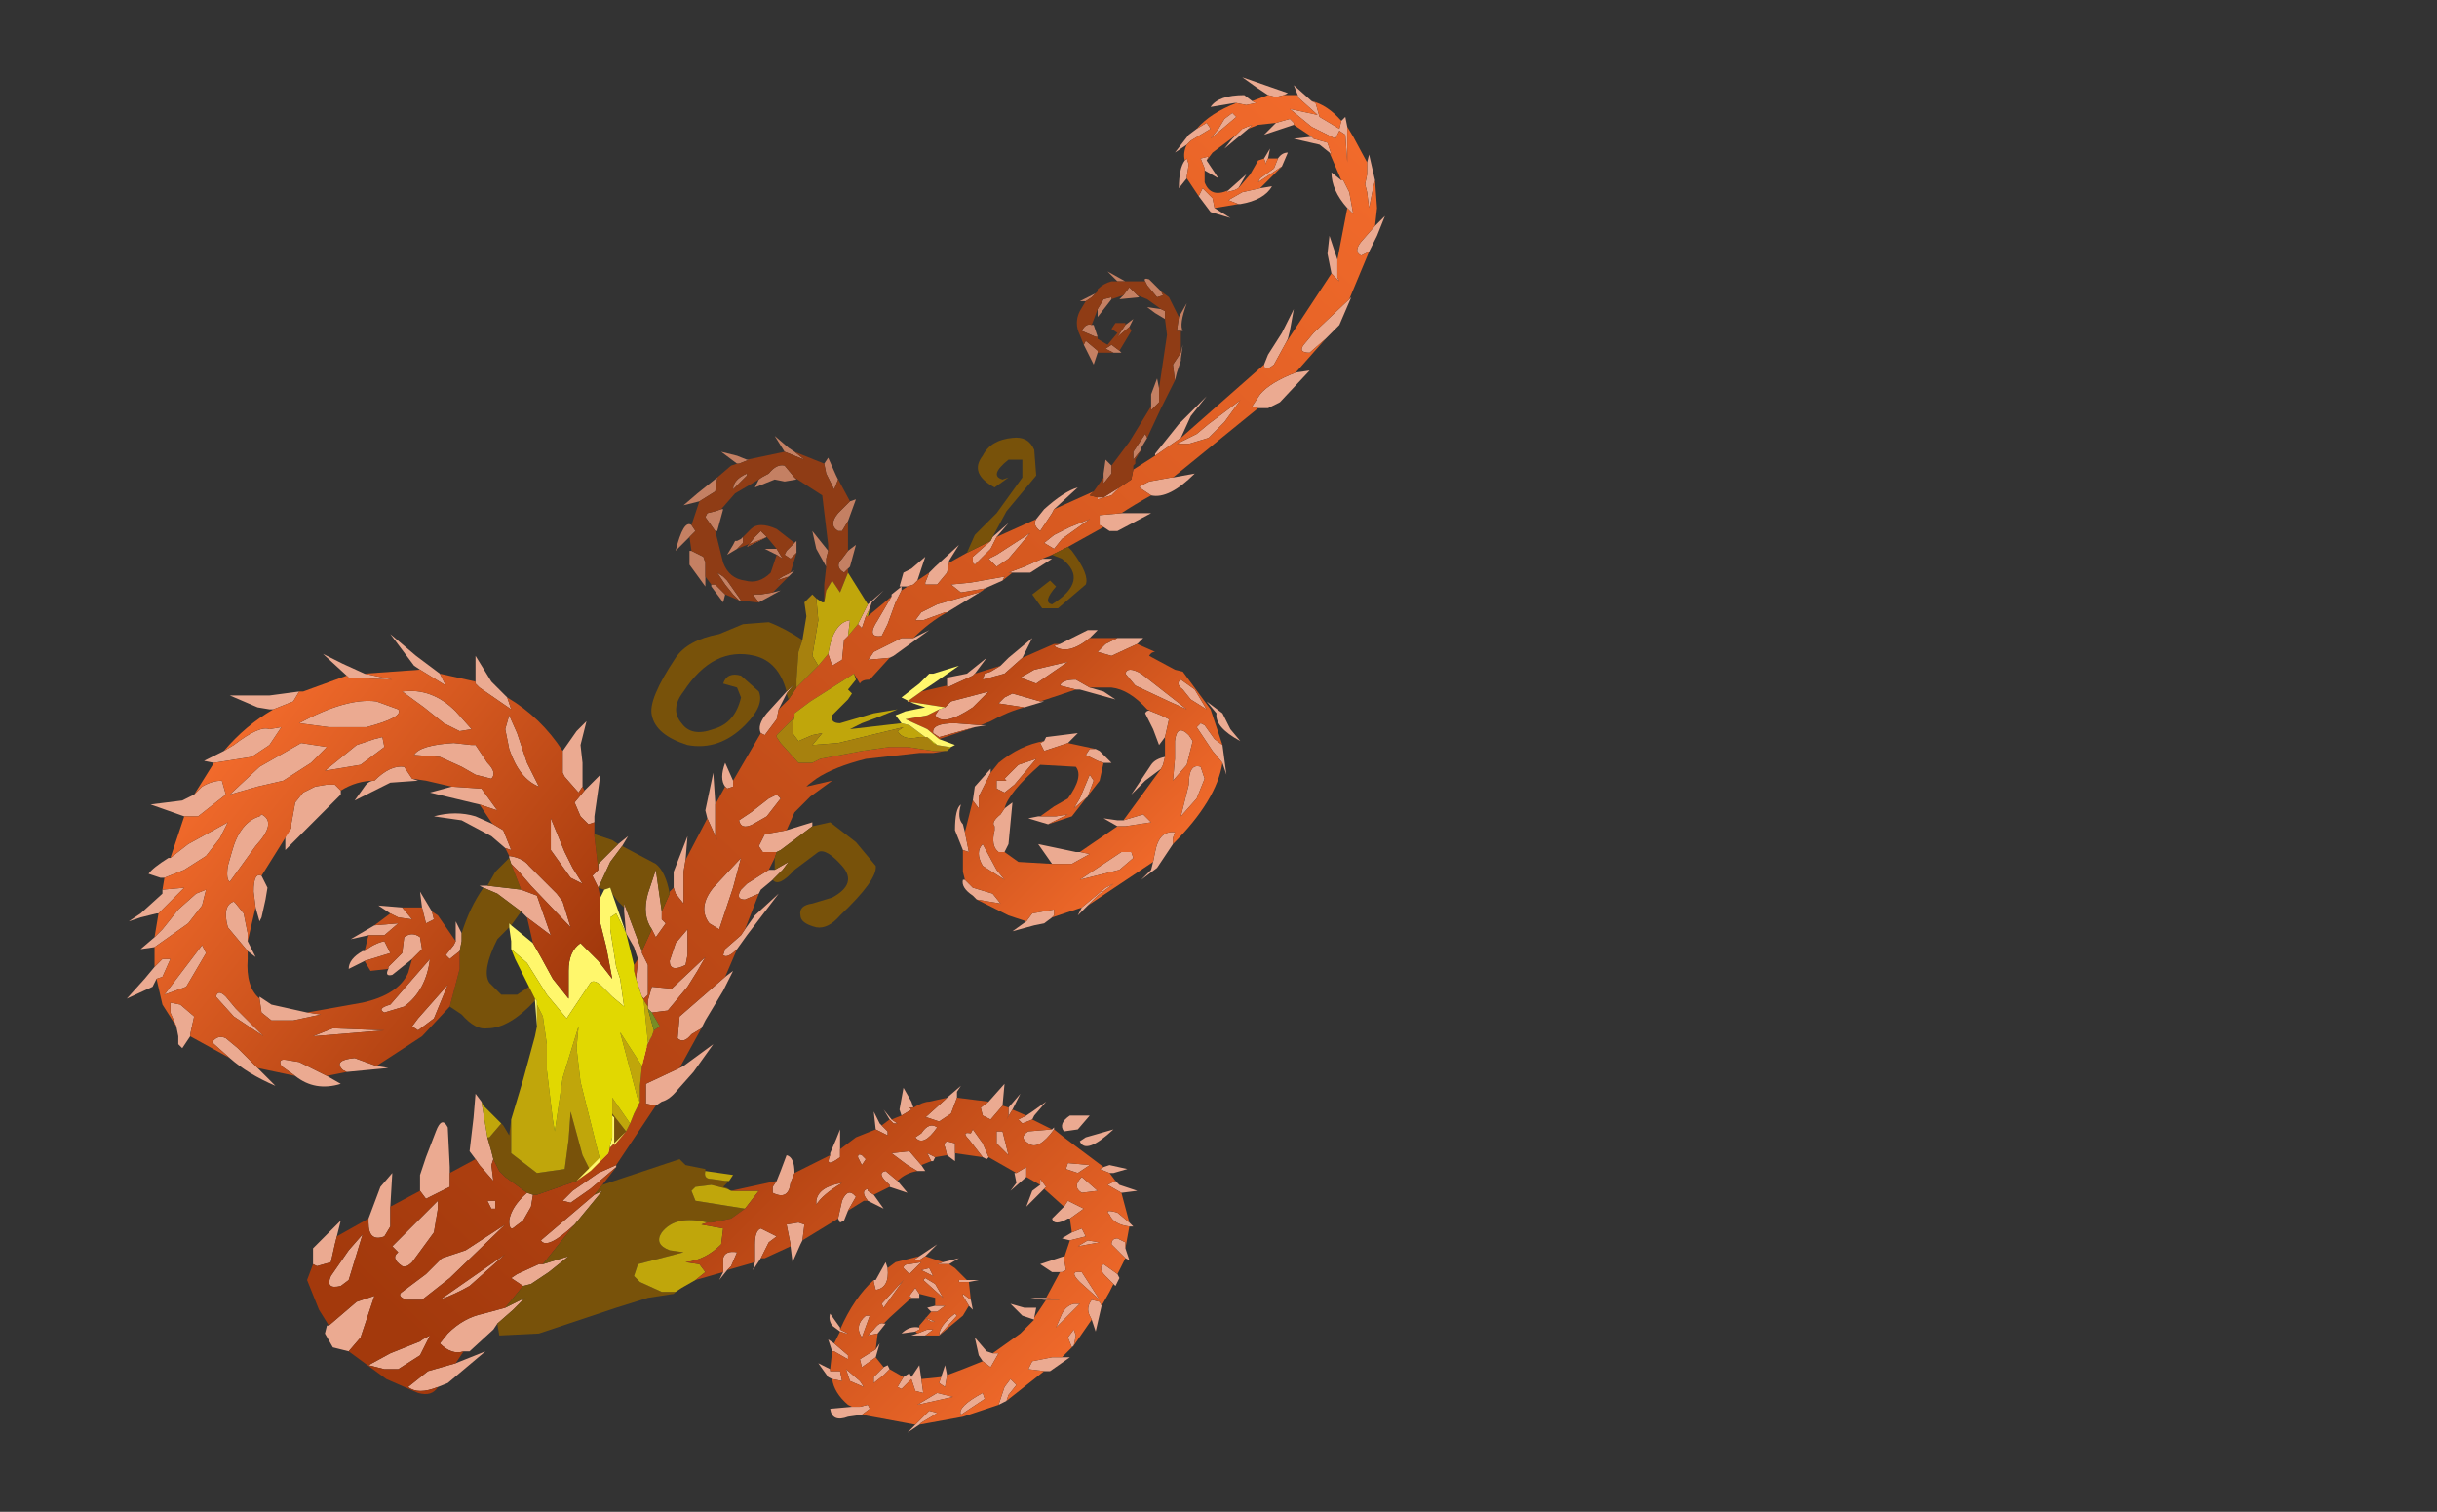 <?xml version="1.0" encoding="UTF-8" standalone="no"?>
<svg xmlns:xlink="http://www.w3.org/1999/xlink" height="38.15px" width="61.5px" xmlns="http://www.w3.org/2000/svg">
  <rect width="100%" height="100%" fill="#333333" stroke="none"/>
  <g transform="matrix(1.0, 0.0, 0.0, 1.0, 0.0, 0.0)">
    <use height="38.15" transform="matrix(1.0, 0.0, 0.0, 1.0, 0.0, 0.0)" width="38.15" xlink:href="#shape0"/>
  </g>
  <defs>
    <g id="shape0" transform="matrix(1.0, 0.0, 0.0, 1.0, 0.0, 0.0)">
      <path d="M38.15 38.15 L0.0 38.15 0.0 0.0 38.15 0.0 38.15 38.15" fill="#d4d4d4" fill-opacity="0.0" fill-rule="evenodd" stroke="none"/>
      <path d="M33.85 3.05 L33.95 2.95 34.0 3.2 34.0 3.8 34.0 4.1 33.95 3.4 33.8 3.3 33.7 3.5 33.1 3.2 32.55 2.75 33.25 2.9 32.75 2.45 32.75 2.4 32.65 2.15 33.1 2.55 33.2 2.6 33.3 2.95 33.8 3.25 33.85 3.05 M34.5 4.1 L34.55 3.9 34.7 4.55 34.65 4.75 34.55 5.25 34.5 4.85 34.45 4.65 34.5 4.4 34.5 4.1 M34.7 5.7 L34.95 5.45 34.75 5.95 34.55 6.35 34.35 6.45 Q34.15 6.35 34.35 6.1 L34.7 5.7 M34.05 7.55 L34.1 7.5 33.8 8.2 33.45 8.55 33.05 8.9 Q32.75 8.9 32.9 8.7 L33.15 8.4 34.05 7.55 M32.7 9.4 L33.05 9.35 32.3 10.15 32.0 10.3 31.75 10.3 31.6 10.25 31.8 9.95 Q32.05 9.65 32.7 9.4 M29.6 12.05 L30.15 11.95 Q29.5 12.6 29.05 12.5 L28.75 12.3 28.8 12.25 29.0 12.15 29.55 12.05 29.6 12.05 M28.3 12.95 L28.6 12.95 29.05 12.95 28.2 13.4 28.0 13.4 27.85 13.3 27.75 13.25 27.75 13.0 28.3 12.95 M26.3 14.1 L26.55 14.1 26.0 14.45 25.55 14.45 25.45 14.45 25.85 14.3 26.3 14.1 M25.3 14.65 L24.85 14.85 24.55 14.9 24.25 14.95 24.0 14.75 24.5 14.7 25.35 14.55 25.3 14.65 M24.8 14.9 L23.9 15.45 23.85 15.45 23.3 15.65 23.2 15.65 23.1 15.65 23.25 15.45 23.65 15.25 24.7 14.95 24.8 14.9 M23.05 16.1 L23.45 15.9 22.55 16.55 22.45 16.6 21.9 16.65 21.95 16.6 22.05 16.45 22.75 16.1 23.05 16.1 M23.9 17.3 L23.9 17.1 24.4 17.0 24.9 16.6 24.6 17.0 24.55 17.05 23.9 17.35 23.9 17.3 M25.25 16.8 L25.45 16.6 26.05 16.1 25.8 16.6 25.35 17.0 24.8 17.15 24.85 17.0 25.0 16.95 25.25 16.8 M26.75 16.25 L27.05 16.1 27.45 15.9 27.7 15.9 27.5 16.1 Q26.95 16.55 26.6 16.3 L26.75 16.25 M28.2 16.1 L28.4 16.1 28.85 16.1 28.7 16.25 28.05 16.55 27.7 16.45 27.9 16.25 28.2 16.1 M30.85 18.8 L30.95 19.55 30.85 19.25 30.6 18.95 30.2 18.35 30.3 18.25 30.4 18.3 30.65 18.65 30.85 18.8 M29.6 21.3 L29.2 21.9 28.8 22.2 29.05 21.95 29.1 21.75 29.15 21.5 Q29.25 20.95 29.65 21.0 L29.6 21.15 29.6 21.3 M27.45 22.85 L27.2 23.1 27.3 22.9 27.9 22.4 28.1 22.3 27.7 22.6 27.45 22.85 M26.55 23.15 L26.35 23.3 26.1 23.35 25.55 23.5 25.9 23.25 26.05 23.05 26.6 22.95 26.6 23.1 26.55 23.15 M24.65 22.7 L24.6 22.65 24.55 22.6 Q24.25 22.4 24.3 22.2 L24.35 22.2 24.55 22.4 25.05 22.55 25.25 22.8 24.65 22.7 M24.3 21.45 L24.1 20.95 Q24.1 20.4 24.25 20.3 24.15 20.65 24.3 20.8 L24.35 21.0 24.45 21.5 24.3 21.45 M24.55 20.2 L24.6 19.85 25.0 19.4 25.0 19.5 24.85 19.8 24.7 20.1 24.7 20.4 24.55 20.2 M26.35 18.7 L26.4 18.6 27.2 18.5 26.95 18.75 26.8 18.8 26.35 18.95 26.25 18.75 26.35 18.7 M27.65 18.9 L27.75 18.95 27.8 19.0 28.05 19.25 27.85 19.25 27.7 19.2 27.4 19.05 27.5 18.9 27.65 18.9 M26.45 20.8 L25.95 20.65 26.2 20.6 26.25 20.6 26.65 20.6 26.95 20.55 26.45 20.8 M25.35 20.4 L25.55 20.25 25.45 21.3 25.35 21.5 25.2 21.5 Q25.0 21.35 25.1 20.95 L25.1 20.85 Q25.0 20.75 25.25 20.55 L25.35 20.4 M26.55 21.8 L26.2 21.3 27.15 21.5 27.25 21.5 27.5 21.55 27.05 21.8 26.55 21.8 M28.2 20.85 L27.85 20.65 28.2 20.7 28.35 20.7 28.85 20.55 29.05 20.75 28.4 20.85 28.2 20.85 M29.3 19.4 L28.9 19.7 28.55 20.05 29.05 19.3 Q29.15 19.15 29.4 19.1 L29.35 19.3 29.3 19.4 M29.4 18.6 L29.25 18.8 29.1 18.4 28.9 18.0 Q28.95 17.9 29.05 17.95 L29.3 18.05 29.5 18.15 29.4 18.6 M27.5 17.35 L27.85 17.45 28.15 17.65 27.25 17.4 27.15 17.4 26.75 17.3 Q26.8 17.15 27.15 17.15 L27.5 17.35 M26.25 17.7 L26.35 17.7 25.85 17.85 25.2 17.75 25.35 17.6 25.55 17.5 26.25 17.7 M24.75 18.3 L24.9 18.3 24.6 18.35 23.7 18.6 23.55 18.5 Q23.5 18.25 24.1 18.25 L24.75 18.3 M19.85 20.95 L20.5 20.75 20.5 20.85 20.3 21.0 19.7 21.45 19.6 21.5 19.25 21.5 19.15 21.35 19.3 21.05 19.85 20.95 M19.5 22.2 L19.2 22.45 19.15 22.55 18.8 22.7 Q18.55 22.7 18.7 22.45 L18.85 22.3 19.4 21.95 19.55 21.95 19.9 21.75 19.75 21.95 19.5 22.2 M18.8 23.45 L19.05 23.1 19.65 22.55 18.85 23.6 18.6 23.95 Q18.35 24.2 18.25 24.1 L18.3 23.95 18.7 23.6 18.8 23.45 M18.3 24.65 L18.5 24.5 18.25 25.0 17.8 25.75 17.7 25.95 17.45 26.1 Q17.25 26.35 17.1 26.2 L17.15 25.65 18.3 24.65 M17.15 26.95 L17.25 26.9 18.0 26.35 17.5 27.05 17.1 27.5 Q16.9 27.75 16.7 27.8 L16.55 27.9 16.3 27.85 16.3 27.35 17.15 26.95 M15.55 29.4 L15.55 29.45 14.9 30.0 14.4 30.35 14.2 30.3 14.45 30.05 15.1 29.6 15.55 29.4 M19.6 29.8 L19.7 29.55 19.85 29.15 Q20.05 29.2 20.05 29.6 L19.95 29.85 Q19.9 30.3 19.5 30.1 L19.5 29.95 19.6 29.8 M20.95 29.15 L20.95 29.1 21.1 28.75 21.2 28.5 21.2 28.75 21.2 29.0 21.2 29.1 21.2 29.2 Q20.8 29.5 20.95 29.15 M22.1 28.5 L22.05 28.05 22.2 28.35 22.25 28.4 22.4 28.55 22.4 28.65 22.1 28.5 M22.45 28.25 L22.3 28.0 22.5 28.25 22.65 28.35 22.55 28.35 22.45 28.25 M22.75 28.15 L22.7 28.0 22.8 27.45 23.0 27.8 23.05 27.95 22.95 27.95 23.0 28.0 22.75 28.15 M23.9 27.7 L24.25 27.4 24.15 27.55 24.15 27.7 24.0 28.1 23.7 28.3 23.4 28.2 23.35 28.2 23.85 27.75 23.9 27.7 M24.95 27.8 L25.35 27.35 25.3 27.9 25.0 28.25 24.8 28.15 24.75 27.95 24.95 27.8 M25.45 27.95 L25.75 27.6 25.55 28.0 25.4 28.25 25.45 28.15 25.45 27.95 M25.9 28.15 L26.05 28.05 26.4 27.8 26.1 28.15 26.05 28.25 25.8 28.35 25.7 28.25 25.9 28.15 M26.55 28.5 L26.6 28.45 26.6 28.5 Q26.2 29.05 25.95 28.85 25.7 28.7 25.95 28.55 L26.55 28.5 M27.85 29.45 L28.0 29.4 28.45 29.5 28.1 29.6 28.0 29.6 27.75 29.5 27.85 29.45 M28.15 29.8 L28.25 29.9 28.7 30.05 28.3 30.1 27.95 29.9 28.15 29.8 M28.5 30.85 L28.6 30.95 28.5 30.95 Q28.1 30.9 28.0 30.65 27.85 30.5 28.2 30.6 L28.5 30.85 M28.4 31.5 L28.5 31.8 28.4 31.75 28.05 31.4 Q28.05 31.25 28.2 31.25 L28.4 31.35 28.4 31.5 M28.2 32.15 L28.25 32.25 28.15 32.45 28.1 32.4 27.9 32.2 Q27.7 32.0 27.85 31.9 L28.2 32.15 M27.8 32.95 L27.65 33.6 27.55 33.3 27.5 33.2 Q27.4 33.0 27.55 32.8 L27.75 32.85 27.8 32.95 M27.1 33.95 L27.05 34.0 26.95 33.75 27.1 33.55 27.15 33.7 27.1 33.95 M26.8 34.25 L27.0 34.25 26.5 34.6 26.35 34.6 25.95 34.55 26.05 34.35 26.55 34.25 26.8 34.25 M25.4 35.35 L25.2 35.45 25.35 35.0 25.5 34.8 25.65 34.95 25.45 35.2 25.4 35.35 M23.2 35.95 L22.9 36.15 23.1 35.95 23.45 35.6 23.65 35.65 Q23.6 35.7 23.25 35.9 L23.2 35.95 M21.75 35.7 L21.4 35.75 Q21.0 35.9 20.95 35.55 L21.5 35.5 21.7 35.5 21.9 35.45 21.95 35.55 21.75 35.7 M21.0 34.8 L20.9 34.75 20.65 34.4 20.95 34.55 20.95 34.6 21.2 34.6 21.25 34.85 21.0 34.8 M21.0 34.1 L20.9 33.8 21.05 33.9 21.4 34.2 21.4 34.3 21.05 34.1 21.0 34.1 M21.2 33.6 L21.0 33.45 Q20.9 33.3 20.95 33.15 L21.2 33.5 21.2 33.55 21.4 33.65 21.35 33.65 21.2 33.6 M22.05 32.3 L22.1 32.3 22.35 31.85 22.4 32.0 Q22.45 32.5 22.1 32.55 L22.05 32.35 22.05 32.3 M23.2 31.7 L23.65 31.4 23.4 31.65 23.35 31.7 23.2 31.8 23.05 31.8 23.2 31.7 M23.8 31.85 L24.2 31.75 23.95 31.9 23.85 31.9 23.65 31.9 23.8 31.85 M24.4 32.3 L24.7 32.3 24.45 32.35 24.2 32.35 24.2 32.3 24.4 32.3 M24.5 32.8 L24.55 33.05 24.45 32.95 24.3 32.7 24.3 32.65 24.5 32.8 M23.35 33.7 L23.25 33.7 23.0 33.7 23.15 33.65 23.4 33.55 23.55 33.55 23.35 33.7 M23.1 33.6 L22.75 33.65 Q22.95 33.45 23.2 33.5 L23.2 33.55 23.1 33.6 M23.5 33.1 L23.4 33.0 23.6 32.95 23.85 32.95 23.65 33.1 23.5 33.1 M23.2 32.65 L23.2 32.75 23.0 32.75 22.95 32.7 23.1 32.5 23.2 32.65 M22.3 33.4 L22.35 33.4 22.15 33.65 21.9 33.7 22.05 33.55 Q22.2 33.35 22.3 33.4 M22.1 34.05 L22.2 33.9 22.1 34.25 21.75 34.5 21.7 34.3 22.1 34.05 M22.3 34.5 L22.4 34.45 22.45 34.55 22.3 34.7 22.05 34.9 22.05 34.75 22.3 34.5 M22.8 34.75 L22.95 34.65 23.0 34.75 23.2 34.45 23.25 34.8 23.3 35.15 23.1 35.1 23.0 34.8 22.75 35.05 22.65 35.0 22.8 34.75 M23.75 34.75 L23.85 34.45 23.9 34.7 23.85 35.0 23.7 34.9 23.75 34.75 M24.8 34.35 L24.7 34.2 24.6 33.75 24.9 34.1 25.05 34.15 25.2 34.15 25.0 34.5 24.8 34.35 M26.1 33.3 L25.8 33.2 25.5 32.9 25.85 33.0 26.15 33.0 26.1 33.25 26.1 33.3 M26.4 32.8 L26.35 32.8 26.0 32.75 26.4 32.75 26.75 32.8 26.4 32.8 M26.75 32.1 L26.55 32.1 26.25 31.9 26.85 31.7 26.85 31.75 26.9 32.05 26.8 32.1 26.75 32.1 M27.0 31.3 L26.8 31.25 27.05 31.1 27.3 31.0 27.4 31.2 27.0 31.3 M27.0 30.75 L26.95 30.75 Q26.6 30.95 26.55 30.75 L26.85 30.45 26.95 30.3 27.35 30.5 27.0 30.75 M26.35 30.0 L25.9 30.45 26.05 30.05 26.25 29.9 26.25 29.75 26.4 29.95 26.35 30.0 M25.9 29.7 L25.5 30.05 25.65 29.85 25.6 29.6 25.65 29.6 25.9 29.45 25.9 29.7 M24.95 29.2 L24.9 29.25 24.8 29.2 24.45 28.75 Q24.25 28.55 24.5 28.6 L24.55 28.5 24.8 28.85 24.95 29.2 M24.1 29.1 L24.1 29.3 23.9 29.15 23.85 28.95 Q23.8 28.85 23.9 28.8 L24.1 28.85 24.1 29.1 M23.6 29.2 L23.55 29.3 23.5 29.3 23.4 29.1 23.6 29.2 M23.25 29.4 L23.35 29.55 23.15 29.55 22.9 29.4 22.5 29.1 22.95 29.05 23.25 29.4 M22.65 29.8 L22.9 30.1 22.45 29.95 22.45 29.9 Q22.1 29.6 22.35 29.55 L22.65 29.8 M22.05 30.15 L22.3 30.5 21.9 30.3 Q21.7 30.05 21.9 30.0 L21.9 30.05 22.05 30.15 M21.4 30.55 L21.3 30.8 21.2 30.85 21.15 30.75 21.25 30.3 Q21.4 29.95 21.6 30.2 L21.4 30.55 M20.25 31.3 L20.2 31.4 20.0 31.85 19.95 31.45 19.95 31.4 19.85 30.9 20.15 30.85 20.3 30.9 20.25 31.3 M19.2 31.75 L19.0 32.05 19.05 31.85 19.05 31.4 Q19.05 31.05 19.2 31.0 L19.6 31.2 19.4 31.35 19.2 31.75 M18.35 32.05 L18.15 32.3 18.25 32.1 18.25 31.9 18.25 31.75 Q18.3 31.55 18.6 31.6 L18.45 31.95 18.35 32.05 M12.55 33.4 L12.45 33.55 11.85 34.1 11.7 34.1 Q11.4 34.2 11.1 33.9 L11.3 33.65 Q11.7 33.25 12.2 33.15 L12.75 33.0 13.25 32.75 12.95 33.05 12.55 33.4 M11.5 34.4 L12.25 34.1 11.3 34.9 11.05 35.0 Q10.55 35.2 10.3 35.0 L10.8 34.6 11.5 34.4 M8.8 34.1 L8.4 34.0 8.2 33.65 8.25 33.45 8.3 33.45 9.0 32.85 9.45 32.7 9.1 33.75 8.8 34.1 M7.9 31.9 L7.9 31.5 8.6 30.8 8.5 31.2 8.45 31.4 8.35 31.85 8.0 31.95 7.9 31.9 M9.3 30.75 L9.6 29.95 9.9 29.6 9.85 30.45 9.85 30.95 9.7 31.2 Q9.3 31.35 9.3 30.85 L9.3 30.75 M10.6 30.05 L10.6 29.65 10.75 29.2 11.0 28.55 Q11.15 28.15 11.3 28.45 L11.35 29.45 11.35 29.6 11.35 29.95 10.75 30.25 10.6 30.05 M12.0 29.25 L11.85 29.05 11.95 28.2 12.0 27.6 12.15 27.8 12.3 28.7 12.4 29.05 12.45 29.25 12.4 29.4 12.45 29.8 12.1 29.4 12.0 29.25 M9.5 26.9 L9.8 26.95 8.75 27.05 8.65 27.0 Q8.4 26.75 8.95 26.7 L9.5 26.9 M8.25 27.15 L8.6 27.35 Q7.95 27.55 7.45 27.15 L7.1 26.9 Q7.0 26.7 7.25 26.75 L7.55 26.8 8.25 27.15 M6.5 26.95 L6.95 27.4 Q6.25 27.1 5.8 26.7 L5.35 26.3 Q5.5 26.1 5.7 26.2 L6.0 26.45 6.5 26.95 M4.8 26.15 L4.6 26.45 4.5 26.35 4.5 26.15 4.45 25.9 4.3 25.55 4.3 25.3 4.55 25.35 4.9 25.65 4.8 26.1 4.8 26.15 M3.95 24.7 L3.85 24.9 3.2 25.2 3.65 24.7 3.9 24.4 4.1 24.2 4.3 24.2 4.1 24.65 3.95 24.7 M3.9 23.9 L3.55 23.95 3.9 23.65 4.1 23.45 4.5 22.95 4.95 22.55 5.2 22.45 5.1 22.85 4.75 23.3 3.9 23.9 M4.0 23.05 L3.95 23.05 3.55 23.15 3.25 23.25 3.55 23.05 4.1 22.55 4.1 22.45 4.65 22.4 4.3 22.75 4.0 23.05 M4.15 22.15 L4.05 22.15 3.75 22.05 Q3.85 21.9 4.25 21.65 L4.3 21.65 4.75 21.3 5.75 20.75 5.55 21.15 5.2 21.6 4.65 21.95 4.15 22.15 M4.65 20.6 L3.8 20.3 4.6 20.2 4.9 20.05 5.1 19.85 Q5.35 19.7 5.6 19.7 L5.7 20.05 5.0 20.6 4.65 20.6 M5.4 19.25 L5.15 19.2 5.65 18.95 5.9 18.8 Q6.55 18.3 6.8 18.4 L7.1 18.35 6.8 18.8 6.35 19.1 5.4 19.25 M6.9 17.9 L6.8 17.9 6.5 17.85 5.8 17.55 6.3 17.55 6.8 17.55 7.55 17.45 7.4 17.7 6.9 17.9 M8.75 17.05 L8.15 16.5 8.65 16.75 9.2 17.0 9.9 17.15 8.8 17.1 8.75 17.05 M10.6 16.9 L10.45 16.8 9.85 16.0 10.5 16.55 11.1 17.0 11.25 17.3 10.6 16.9 M12.0 17.2 L12.0 16.55 12.4 17.2 12.8 17.6 12.9 17.9 12.1 17.35 12.0 17.25 12.0 17.2 M14.2 18.95 L14.55 18.45 14.8 18.2 14.65 18.8 14.7 19.25 14.7 19.85 14.6 20.0 14.25 19.6 14.2 19.5 14.2 18.95 M14.75 19.95 L15.15 19.55 15.0 20.6 15.0 20.75 14.85 20.8 14.65 20.6 14.5 20.25 14.75 19.95 M15.6 21.3 L15.85 21.1 15.7 21.35 15.4 21.75 15.1 22.4 14.95 22.1 15.1 21.95 15.1 21.8 15.6 21.3 M17.0 22.4 L17.0 22.0 17.35 21.1 17.3 21.7 17.25 22.0 17.25 22.8 17.05 22.55 17.0 22.4 M17.85 20.65 L17.8 20.45 18.0 19.5 18.05 20.25 18.05 20.3 18.05 21.05 18.1 21.2 17.85 20.65 M18.3 19.85 Q18.15 19.65 18.3 19.25 L18.5 19.7 18.5 19.85 18.35 19.9 18.3 19.85 M19.2 18.5 Q19.1 18.3 19.35 18.0 L19.85 17.45 20.05 17.25 19.85 17.5 19.65 17.9 19.6 18.15 19.3 18.55 19.2 18.5 M21.9 15.25 L22.3 14.9 22.0 15.2 21.95 15.35 21.85 15.55 21.75 15.85 21.65 15.75 21.9 15.25 M22.5 15.05 L22.5 15.0 22.75 14.8 22.7 14.8 22.8 14.45 23.0 14.35 23.35 14.05 23.15 14.65 23.05 14.75 22.9 14.8 22.75 14.8 22.75 14.9 22.6 15.2 22.4 15.75 22.25 16.05 Q21.85 16.1 22.15 15.65 L22.5 15.05 M23.45 14.45 L23.6 14.3 24.2 13.75 23.95 14.15 23.95 14.2 23.9 14.45 23.65 14.75 23.35 14.75 23.35 14.7 23.45 14.45 M25.05 13.55 L25.45 13.2 25.15 13.55 25.0 13.85 24.6 14.25 24.55 14.2 24.55 14.05 25.0 13.65 25.05 13.55 M26.15 13.1 L26.35 12.85 Q26.85 12.4 27.2 12.3 L26.6 12.85 26.55 12.95 26.25 13.4 Q26.05 13.25 26.15 13.1 M29.15 11.5 L29.15 11.45 29.75 10.7 30.45 10.0 30.05 10.5 29.8 11.05 29.15 11.5 M31.9 9.2 L32.0 8.95 32.35 8.4 32.65 7.8 32.55 8.35 32.5 8.55 32.45 8.65 32.15 9.2 Q31.9 9.4 31.9 9.2 M33.6 6.9 L33.5 6.4 33.55 5.95 33.75 6.55 33.75 7.0 33.8 7.1 33.6 6.9 M34.0 5.25 Q33.6 4.8 33.6 4.35 L33.85 4.55 33.9 4.55 34.05 4.85 34.15 5.4 34.0 5.25 M33.55 3.85 L33.3 3.65 32.65 3.5 33.1 3.45 33.15 3.5 33.5 3.6 33.6 3.9 33.55 3.85 M32.65 3.15 L32.35 3.25 31.9 3.4 32.2 3.1 32.55 3.0 32.65 3.1 32.65 3.15 M31.5 3.25 L30.9 3.75 31.1 3.5 31.2 3.4 31.35 3.25 31.6 3.15 31.5 3.25 M30.45 4.05 L30.55 4.2 30.75 4.5 30.4 4.3 30.4 4.25 30.3 4.0 30.5 3.95 30.45 4.05 M31.0 4.8 L31.45 4.4 31.25 4.75 31.15 4.8 30.95 4.85 31.0 4.8 M31.9 4.0 L32.05 3.75 32.0 4.0 31.95 4.1 31.95 4.15 31.9 4.0 M32.25 4.0 Q32.35 3.85 32.5 3.85 L32.35 4.2 32.2 4.3 31.75 4.6 31.8 4.5 32.15 4.25 32.25 4.0 M31.8 4.75 L32.1 4.7 Q31.9 5.05 31.3 5.15 L31.25 5.15 31.0 5.05 31.35 4.85 31.8 4.75 M30.65 5.25 L31.05 5.5 30.55 5.35 30.25 4.95 30.35 4.75 30.6 5.0 30.65 5.25 M29.95 4.5 L29.75 4.75 Q29.75 4.25 29.9 4.05 L29.95 4.0 30.0 4.15 29.95 4.45 29.95 4.5 M29.95 3.65 L29.65 3.85 30.0 3.4 30.2 3.25 30.45 3.1 30.55 3.25 30.05 3.55 29.95 3.65 M31.2 2.6 L31.15 2.6 30.55 2.7 Q30.75 2.4 31.4 2.4 L31.6 2.55 31.7 2.6 31.45 2.65 31.2 2.6 M32.0 2.4 L31.7 2.2 31.35 1.95 32.5 2.35 32.4 2.4 32.2 2.45 32.0 2.4 M30.9 3.0 L31.1 2.85 31.2 2.95 30.55 3.5 30.75 3.25 30.9 3.0 M30.5 11.05 L30.0 11.2 29.7 11.2 30.2 10.95 30.5 10.7 31.3 10.1 30.9 10.65 30.5 11.05 M28.25 12.3 L28.05 12.5 27.7 12.6 27.7 12.55 27.85 12.55 28.25 12.3 M27.0 13.3 L27.5 13.1 26.8 13.6 26.6 13.85 26.35 13.7 26.6 13.5 27.0 13.3 M25.45 14.1 L25.15 14.3 24.95 14.1 25.15 14.0 26.0 13.45 25.45 14.1 M29.8 17.15 L30.15 17.4 30.45 17.9 30.05 17.65 29.85 17.4 Q29.65 17.25 29.8 17.15 M28.4 17.0 Q28.45 16.8 28.8 17.0 L29.95 17.9 29.5 17.7 28.65 17.3 28.4 17.0 M26.15 17.25 L25.75 17.1 26.1 16.9 26.95 16.7 26.15 17.25 M21.4 16.05 L21.3 16.15 21.25 16.65 21.0 16.8 20.9 16.5 20.95 16.25 Q21.1 15.7 21.45 15.65 L21.4 16.05 M23.85 17.85 L24.0 17.7 24.95 17.45 24.55 17.85 Q23.8 18.35 23.6 18.05 L23.7 17.9 23.85 17.85 M25.15 19.7 L25.4 19.7 25.35 19.65 25.7 19.3 26.15 19.15 25.6 19.8 25.35 20.0 25.15 19.9 25.15 19.7 M28.55 21.5 L28.6 21.65 28.25 21.95 27.25 22.2 27.7 21.9 28.3 21.5 28.55 21.5 M30.0 19.8 Q30.0 19.25 30.3 19.35 L30.4 19.65 30.2 20.15 29.8 20.6 30.0 19.8 M30.1 18.7 L29.95 19.3 29.6 19.7 29.65 19.15 29.65 18.7 Q29.7 18.25 30.0 18.55 L30.1 18.7 M24.8 21.3 L25.15 21.95 25.35 22.2 24.8 21.85 Q24.6 21.5 24.8 21.3 M27.6 19.7 L27.45 20.1 27.1 20.4 27.25 20.15 27.5 19.55 27.6 19.7 M31.05 18.4 L31.3 18.7 Q30.65 18.35 30.7 18.0 L30.45 17.7 30.85 18.0 31.05 18.4 M9.65 18.6 L9.7 18.85 9.1 19.3 8.2 19.45 9.0 18.8 9.45 18.65 9.65 18.6 M9.5 17.7 L10.05 17.9 Q10.2 18.1 9.25 18.35 L8.3 18.35 7.55 18.25 Q8.75 17.6 9.5 17.7 M10.4 19.65 L10.55 19.7 9.85 19.75 8.95 20.2 9.2 19.85 Q9.3 19.7 9.45 19.7 9.85 19.3 10.2 19.35 L10.4 19.65 M8.6 19.95 L8.6 20.05 8.25 20.4 7.2 21.45 7.2 21.1 7.35 20.9 7.35 20.8 7.45 20.25 7.65 20.0 7.95 19.85 8.25 19.8 8.45 19.8 8.6 19.95 M6.6 22.1 L6.75 22.4 6.7 22.7 6.6 23.15 6.55 23.25 6.45 22.9 6.4 22.5 Q6.4 22.0 6.6 22.1 M6.25 23.75 L6.45 24.15 6.25 24.0 5.75 23.4 Q5.6 22.85 5.9 22.75 L5.95 22.8 6.15 23.05 6.25 23.55 6.25 23.6 6.25 23.75 M6.55 25.2 L6.55 25.15 6.85 25.35 7.75 25.55 8.1 25.6 7.4 25.75 6.85 25.75 6.6 25.55 6.55 25.2 M10.4 24.2 L9.9 24.6 Q9.7 24.65 9.8 24.45 L9.8 24.4 10.15 24.05 10.2 23.65 Q10.4 23.5 10.6 23.65 L10.65 23.95 10.4 24.2 M9.2 24.25 L8.8 24.45 Q8.8 24.2 9.15 24.0 L9.2 24.0 Q9.45 23.8 9.7 23.75 L9.85 24.05 9.2 24.25 M9.3 23.6 L8.85 23.7 9.45 23.35 10.05 23.3 9.7 23.6 9.3 23.6 M9.85 23.05 L9.55 22.85 10.15 22.9 10.4 23.2 10.05 23.15 9.85 23.05 M10.65 22.9 L10.6 22.5 10.9 23.0 10.95 23.2 10.75 23.3 10.65 22.9 M11.5 23.75 L11.5 23.25 11.65 23.55 11.65 23.75 11.6 24.0 11.35 24.2 11.25 24.1 11.45 23.85 11.5 23.75 M12.2 22.4 L12.1 22.35 12.3 22.35 13.15 22.45 13.55 22.6 13.9 23.6 13.3 23.15 13.15 23.0 12.55 22.55 12.2 22.4 M12.85 21.65 L12.85 21.6 Q13.2 21.65 13.35 21.85 L14.05 22.55 14.2 22.75 14.4 23.4 13.4 22.35 13.1 22.0 12.9 21.8 12.85 21.65 M12.75 21.4 L12.4 21.1 11.65 20.7 10.95 20.6 Q11.5 20.45 12.0 20.6 L12.45 20.8 12.7 20.95 12.9 21.45 12.75 21.4 M12.1 20.3 L10.85 20.0 11.4 19.85 12.15 19.9 12.55 20.45 12.4 20.4 12.1 20.3 M5.1 23.85 L5.2 24.05 4.7 24.9 4.15 25.1 5.1 23.85 M6.6 20.55 Q7.0 20.75 6.45 21.35 L5.8 22.25 Q5.7 22.2 5.75 21.85 L5.85 21.5 Q6.05 20.75 6.55 20.6 L6.6 20.55 M7.6 18.75 L8.25 18.85 7.85 19.25 7.15 19.7 6.5 19.85 5.8 20.05 6.55 19.35 7.6 18.75 M12.85 18.05 L13.05 18.5 13.3 19.25 13.5 19.65 13.6 19.85 Q13.1 19.65 12.85 18.9 L12.75 18.4 12.85 18.05 M11.2 18.25 L10.7 17.85 10.15 17.45 Q10.9 17.35 11.5 17.95 L11.9 18.4 11.6 18.45 11.2 18.25 M13.9 21.45 L13.9 20.65 14.25 21.5 14.45 21.9 14.7 22.3 14.4 22.15 13.9 21.45 M11.45 18.75 L11.9 18.8 12.0 18.8 12.3 19.25 Q12.55 19.5 12.4 19.65 L12.0 19.55 11.65 19.35 11.1 19.1 10.45 19.05 Q10.6 18.8 11.45 18.75 M16.2 25.15 L16.05 24.7 16.1 24.25 16.1 24.2 16.0 23.9 15.8 23.55 15.75 23.0 15.75 22.9 15.75 22.8 16.2 24.0 16.2 24.05 16.35 24.35 16.35 25.1 16.25 25.2 16.2 25.15 M18.95 20.5 L19.4 20.15 19.6 20.05 19.7 20.15 19.35 20.6 19.0 20.8 Q18.7 20.95 18.65 20.7 L18.95 20.5 M16.45 23.45 Q16.2 23.1 16.35 22.55 L16.55 21.95 16.65 22.65 16.7 23.0 16.7 23.2 16.8 23.3 16.55 23.65 16.45 23.45 M16.9 24.25 L17.05 23.8 17.35 23.45 17.35 24.1 17.3 24.35 Q16.9 24.55 16.9 24.25 M18.15 23.45 L17.9 23.3 Q17.6 22.9 18.0 22.4 L18.7 21.65 18.5 22.4 18.15 23.45 M16.35 25.4 L16.35 25.25 16.45 24.9 16.95 24.95 17.8 24.15 17.6 24.5 17.35 24.9 16.85 25.5 16.45 25.55 16.35 25.45 16.35 25.4 M10.4 25.9 L10.55 25.7 11.3 24.85 10.95 25.7 10.55 26.0 10.4 25.9 M11.05 30.5 L10.95 31.1 10.4 31.85 Q10.25 32.0 10.15 31.95 9.85 31.75 10.05 31.6 L9.9 31.45 11.05 30.3 11.05 30.5 M13.3 30.1 L13.45 30.15 13.4 30.45 13.2 30.8 13.0 30.95 Q12.85 31.1 12.85 30.8 12.9 30.45 13.3 30.1 M12.3 30.3 L12.5 30.3 12.5 30.5 12.4 30.5 12.3 30.3 M13.7 31.9 L14.35 31.7 13.85 32.1 13.4 32.4 13.2 32.45 12.9 32.25 13.05 32.15 13.6 31.9 13.7 31.9 M14.5 30.9 Q13.8 31.55 13.65 31.3 L15.0 30.15 15.2 30.05 14.5 30.9 M11.15 31.75 L11.75 31.55 12.75 30.9 11.35 32.25 10.65 32.8 10.25 32.8 Q10.0 32.7 10.15 32.6 L10.75 32.15 11.15 31.75 M10.85 33.7 L10.6 34.2 10.05 34.55 9.7 34.55 9.3 34.45 9.85 34.15 10.6 33.85 Q10.65 33.8 10.85 33.7 M11.1 32.8 L12.75 31.65 11.85 32.45 Q11.5 32.65 11.1 32.8 M7.9 26.15 L8.4 25.95 9.7 26.0 7.9 26.15 M9.7 25.55 Q9.5 25.45 9.85 25.35 L10.85 24.2 Q10.75 25.0 10.2 25.4 L9.7 25.55 M5.7 25.15 L5.95 25.45 6.65 26.15 5.9 25.65 5.45 25.15 Q5.5 24.95 5.7 25.15 M8.8 32.3 L8.6 32.45 Q8.2 32.55 8.35 32.2 L8.8 31.55 9.15 31.15 8.8 32.3 M27.25 28.8 L27.4 28.7 28.1 28.5 Q27.4 29.15 27.25 28.8 M27.5 28.15 L27.2 28.5 26.85 28.55 Q26.7 28.35 27.0 28.15 L27.5 28.15 M27.2 29.6 L26.9 29.5 26.95 29.35 27.5 29.4 27.2 29.6 M27.3 29.7 L27.7 30.05 27.3 30.1 Q27.05 29.95 27.3 29.7 M21.75 29.15 L21.85 29.25 21.75 29.4 21.65 29.2 Q21.65 29.1 21.75 29.15 M21.25 29.85 Q20.75 30.15 20.6 30.4 L20.6 30.3 Q20.65 29.95 21.25 29.85 M25.15 28.55 L25.3 28.55 25.45 29.15 25.15 28.85 25.15 28.55 M23.1 28.7 L23.25 28.6 Q23.45 28.3 23.65 28.45 23.3 28.95 23.1 28.7 M23.3 32.3 L23.35 32.25 23.6 32.4 23.8 32.75 23.3 32.3 M22.8 32.0 Q22.8 31.9 22.95 31.9 L23.25 31.85 22.95 32.15 22.8 32.0 M24.1 33.15 L24.15 33.2 23.7 33.7 Q23.7 33.45 24.1 33.15 M23.6 33.35 L23.5 33.35 23.35 33.25 23.6 33.35 M23.45 32.0 L23.55 32.2 23.25 32.05 23.45 32.0 M22.25 32.9 L22.8 32.3 22.3 33.0 22.25 32.9 M21.85 33.2 L21.95 33.2 21.75 33.75 Q21.55 33.45 21.85 33.2 M21.7 34.85 L21.8 35.0 21.45 34.85 21.35 34.55 21.7 34.85 M24.8 35.15 L24.85 35.3 24.25 35.7 Q24.15 35.5 24.8 35.15 M26.8 33.15 Q26.9 32.95 27.1 32.9 L27.25 32.9 26.65 33.5 26.8 33.15 M27.25 32.35 Q26.95 32.05 27.3 32.1 L27.75 32.8 27.25 32.35 M27.45 31.3 L27.75 31.35 27.2 31.45 27.45 31.3 M23.15 35.45 L23.65 35.15 24.05 35.25 23.15 35.45" fill="#ebaa91" fill-rule="evenodd" stroke="none"/>
      <path d="M33.1 2.55 Q33.5 2.65 33.85 3.05 L33.8 3.25 33.3 2.95 33.2 2.6 33.1 2.55 M34.0 3.2 L34.15 3.45 34.5 4.1 34.5 4.4 34.45 4.65 34.5 4.85 34.55 5.25 34.65 4.75 34.7 4.55 34.75 5.25 34.7 5.7 34.35 6.1 Q34.15 6.35 34.35 6.45 L34.55 6.35 34.05 7.55 33.15 8.4 32.9 8.7 Q32.75 8.9 33.05 8.9 L33.45 8.55 32.7 9.4 Q32.05 9.65 31.8 9.95 L31.6 10.25 31.75 10.3 29.6 12.05 29.55 12.05 29.0 12.15 28.8 12.25 28.75 12.3 29.05 12.5 Q28.6 12.75 28.3 12.95 L27.75 13.0 27.75 13.25 27.85 13.3 26.95 13.8 26.55 14.0 26.3 14.1 25.85 14.3 25.45 14.45 25.55 14.45 25.3 14.65 25.35 14.55 24.5 14.7 24.0 14.75 24.25 14.95 24.55 14.9 24.85 14.85 24.8 14.9 24.7 14.95 23.65 15.25 23.25 15.45 23.1 15.65 23.2 15.65 23.3 15.65 23.85 15.45 23.9 15.45 Q23.45 15.7 23.05 16.1 L22.75 16.1 22.05 16.45 21.95 16.6 21.9 16.65 22.45 16.6 21.95 17.15 Q21.75 17.15 21.7 17.25 L21.55 17.0 20.45 17.7 20.05 18.0 20.05 18.1 19.8 18.35 19.6 18.55 19.6 18.6 19.7 18.75 20.15 19.25 20.5 19.25 20.7 19.15 21.75 18.95 22.45 18.85 22.9 18.85 23.55 18.95 23.85 18.95 23.55 19.0 23.2 19.0 21.85 19.15 Q21.05 19.35 20.6 19.65 L20.4 19.8 20.35 19.85 21.0 19.7 20.45 20.1 20.05 20.5 19.85 20.95 19.3 21.05 19.15 21.35 19.25 21.5 19.6 21.5 19.55 21.65 19.4 21.95 18.85 22.3 18.7 22.45 Q18.55 22.7 18.8 22.7 L19.15 22.55 18.8 23.45 18.7 23.6 18.3 23.95 18.25 24.1 Q18.35 24.2 18.6 23.95 L18.3 24.65 17.15 25.65 17.1 26.2 Q17.25 26.35 17.45 26.1 L17.7 25.95 17.15 26.95 16.3 27.35 16.3 27.85 16.55 27.9 15.55 29.4 15.1 29.6 14.45 30.05 14.2 30.3 14.4 30.35 14.9 30.0 15.55 29.45 15.2 29.9 15.0 30.15 13.65 31.3 Q13.8 31.55 14.5 30.9 L13.7 31.9 13.6 31.9 13.05 32.15 12.9 32.25 13.2 32.45 12.75 33.0 12.2 33.15 Q11.7 33.25 11.3 33.65 L11.1 33.9 Q11.4 34.2 11.7 34.1 L11.5 34.4 10.8 34.6 10.3 35.0 Q10.55 35.2 11.05 35.0 10.9 35.25 10.55 35.15 L9.75 34.8 8.8 34.1 9.1 33.75 9.45 32.7 9.0 32.85 8.3 33.45 8.05 33.05 7.75 32.3 7.9 31.9 8.0 31.95 8.35 31.85 8.45 31.4 8.5 31.2 9.3 30.75 9.3 30.85 Q9.3 31.35 9.7 31.2 L9.85 30.95 9.85 30.45 10.6 30.05 10.75 30.25 11.35 29.95 11.35 29.6 12.0 29.25 12.1 29.4 12.45 29.8 12.4 29.4 12.45 29.25 12.6 29.55 12.75 29.7 13.3 30.1 Q12.9 30.45 12.85 30.8 12.85 31.1 13.0 30.95 L13.2 30.8 13.4 30.45 13.45 30.15 13.55 30.15 14.55 29.8 15.8 28.55 15.9 28.35 16.0 28.1 16.15 27.8 16.15 27.4 16.2 26.9 Q16.25 26.45 16.45 26.15 L16.5 26.0 16.65 25.9 16.45 25.55 16.85 25.5 17.35 24.9 17.6 24.5 17.8 24.15 16.95 24.95 16.45 24.9 16.35 25.25 16.35 25.4 16.25 25.25 16.2 25.15 16.25 25.2 16.35 25.1 16.35 24.35 16.2 24.05 16.2 24.0 16.45 23.45 16.55 23.65 16.8 23.3 16.7 23.2 16.7 23.0 16.9 22.55 16.9 22.5 17.0 22.4 17.05 22.55 17.25 22.8 17.25 22.0 17.3 21.7 17.85 20.65 18.1 21.2 18.05 21.05 18.05 20.3 18.3 19.85 18.35 19.9 18.5 19.85 18.5 19.7 19.2 18.5 19.3 18.55 19.6 18.15 19.65 17.9 19.9 17.65 20.1 17.35 20.65 16.8 20.9 16.5 21.0 16.8 21.25 16.65 21.3 16.15 21.4 16.05 21.65 15.75 21.75 15.85 21.85 15.55 21.9 15.55 22.5 15.05 22.15 15.65 Q21.85 16.1 22.25 16.05 L22.4 15.75 22.6 15.2 22.75 14.9 22.9 14.8 23.05 14.75 23.15 14.65 23.45 14.45 23.35 14.7 23.35 14.75 23.65 14.75 23.9 14.45 23.95 14.2 24.4 13.95 25.0 13.65 24.55 14.05 24.55 14.2 24.6 14.25 25.0 13.85 25.15 13.55 26.15 13.1 Q26.05 13.25 26.25 13.4 L26.55 12.95 26.6 12.85 27.6 12.4 27.5 12.5 27.7 12.55 27.7 12.6 28.05 12.5 28.25 12.3 28.55 12.1 28.6 11.85 29.15 11.5 29.8 11.05 31.9 9.2 Q31.9 9.4 32.15 9.2 L32.45 8.65 33.6 6.9 33.8 7.1 33.75 7.0 33.75 6.55 34.0 5.25 34.15 5.4 34.05 4.85 33.9 4.55 33.85 4.55 33.55 3.85 33.6 3.9 33.5 3.6 33.15 3.5 33.1 3.45 32.65 3.15 32.65 3.1 32.55 3.0 32.2 3.1 31.75 3.15 31.5 3.25 31.6 3.15 31.35 3.25 31.2 3.4 30.6 3.85 30.45 4.05 30.5 3.95 30.3 4.0 30.4 4.25 30.4 4.3 30.4 4.6 Q30.55 5.0 31.0 4.8 L30.95 4.85 31.15 4.8 31.25 4.75 31.55 4.4 31.75 4.05 31.9 4.0 31.95 4.15 31.95 4.1 32.0 4.0 32.2 4.0 32.25 4.0 32.15 4.25 31.8 4.5 31.75 4.6 32.2 4.3 32.35 4.2 32.15 4.4 31.8 4.75 31.35 4.85 31.0 5.05 31.25 5.15 30.65 5.25 30.6 5.0 30.35 4.75 30.25 4.95 29.95 4.5 29.95 4.45 30.0 4.15 29.95 4.0 29.9 4.05 Q29.85 3.85 29.95 3.65 L30.05 3.55 30.55 3.25 30.45 3.1 30.2 3.25 Q30.55 2.85 31.2 2.6 L31.45 2.65 31.7 2.6 31.6 2.55 32.0 2.4 32.2 2.45 32.4 2.4 32.75 2.4 32.75 2.45 33.25 2.9 32.55 2.75 33.1 3.2 33.7 3.5 33.8 3.3 33.95 3.4 34.0 4.1 34.0 3.8 34.0 3.2 M30.9 3.0 L30.75 3.25 30.55 3.5 31.2 2.95 31.1 2.85 30.9 3.0 M30.5 11.05 L30.9 10.65 31.3 10.1 30.5 10.7 30.2 10.95 29.7 11.2 30.0 11.2 30.5 11.05 M27.0 13.3 L26.6 13.5 26.35 13.7 26.6 13.85 26.8 13.6 27.5 13.1 27.0 13.3 M25.45 14.1 L26.0 13.45 25.15 14.0 24.95 14.1 25.15 14.3 25.45 14.1 M16.05 24.7 L16.0 24.5 16.0 24.35 16.1 24.2 16.1 24.25 16.05 24.7 M18.95 20.5 L18.65 20.7 Q18.7 20.95 19.0 20.8 L19.35 20.6 19.7 20.15 19.6 20.05 19.4 20.15 18.95 20.5 M16.9 24.25 Q16.9 24.55 17.3 24.35 L17.35 24.1 17.35 23.45 17.05 23.8 16.9 24.25 M18.15 23.45 L18.5 22.4 18.7 21.65 18.0 22.4 Q17.6 22.9 17.9 23.3 L18.15 23.45 M11.05 30.5 L11.05 30.3 9.9 31.45 10.05 31.6 Q9.85 31.75 10.15 31.95 10.25 32.0 10.4 31.85 L10.95 31.1 11.05 30.5 M12.3 30.3 L12.4 30.5 12.5 30.5 12.5 30.3 12.3 30.3 M11.1 32.8 Q11.5 32.65 11.85 32.45 L12.75 31.65 11.1 32.8 M10.85 33.7 Q10.65 33.8 10.6 33.85 L9.85 34.15 9.3 34.45 9.7 34.55 10.05 34.55 10.6 34.2 10.85 33.7 M11.15 31.75 L10.75 32.15 10.15 32.6 Q10.0 32.7 10.25 32.8 L10.65 32.8 11.35 32.25 12.75 30.9 11.75 31.55 11.15 31.75 M8.8 32.3 L9.15 31.15 8.8 31.55 8.35 32.2 Q8.2 32.55 8.6 32.45 L8.8 32.3" fill="url(#gradient0)" fill-rule="evenodd" stroke="none"/>
      <path d="M20.85 14.3 L20.6 13.85 20.5 13.4 20.9 13.9 20.85 14.1 20.85 14.3 M20.05 12.05 L20.1 12.1 19.8 12.15 19.55 12.1 19.05 12.3 19.15 12.1 Q19.2 12.05 19.4 11.95 19.6 11.7 19.8 11.75 L20.05 12.05 M18.2 12.85 L18.25 12.85 18.1 13.4 18.05 13.4 17.8 13.05 17.85 12.95 18.05 12.9 18.2 12.85 M19.6 14.0 L19.3 13.85 19.6 13.85 19.75 14.1 19.6 14.0 M18.6 13.85 L18.35 14.0 18.5 13.75 18.55 13.65 18.6 13.65 18.7 13.6 18.75 13.55 18.75 13.7 18.6 13.85 M20.05 13.7 L20.1 13.65 20.1 13.95 19.95 14.1 19.8 14.0 19.85 13.9 20.05 13.7 M19.95 14.45 L20.05 14.4 19.9 14.55 19.6 14.65 19.75 14.55 19.95 14.45 M19.5 14.95 L19.7 14.9 19.15 15.2 19.0 15.0 19.2 15.0 19.5 14.95 M18.3 15.0 L18.25 15.2 17.95 14.8 17.95 14.75 18.05 14.75 18.3 15.0 M17.8 14.55 L17.8 14.8 17.4 14.25 17.4 13.9 17.45 13.9 17.75 14.05 17.8 14.2 17.8 14.55 M17.4 13.55 L17.05 13.9 Q17.25 13.1 17.45 13.25 L17.55 13.4 17.4 13.55 M17.65 12.65 L17.25 12.75 17.6 12.45 18.1 12.05 18.05 12.4 17.65 12.65 M18.6 11.7 L18.2 11.4 18.6 11.5 18.85 11.6 18.9 11.6 18.65 11.7 18.6 11.7 M19.8 11.4 L19.55 11.0 19.9 11.3 20.05 11.4 20.3 11.6 19.8 11.4 M20.8 11.7 L20.9 11.55 21.1 12.0 21.15 12.1 21.05 12.35 20.85 11.95 20.8 11.7 M21.45 12.65 L21.6 12.6 21.4 13.15 21.25 13.4 21.15 13.4 Q20.9 13.25 21.15 12.95 L21.45 12.65 M21.4 13.9 L21.6 13.75 21.45 14.3 21.4 14.35 21.3 14.45 Q21.05 14.3 21.25 14.1 L21.4 13.9 M27.85 12.05 L27.85 11.95 27.9 11.6 28.05 11.75 28.05 11.95 27.85 12.2 27.85 12.05 M29.05 10.25 L29.05 9.95 29.2 9.55 29.25 9.8 29.25 10.15 29.05 10.35 29.05 10.25 M29.4 8.05 L29.15 7.9 28.95 7.75 29.3 7.8 29.4 7.85 29.4 8.05 M28.7 7.45 L28.75 7.5 28.25 7.55 28.35 7.45 28.5 7.25 28.7 7.45 M28.05 7.55 L27.7 8.0 27.7 7.8 27.85 7.55 28.05 7.5 28.05 7.55 M27.55 8.2 L27.6 8.2 27.7 8.5 27.65 8.5 27.3 8.35 Q27.4 8.15 27.55 8.2 M28.4 8.2 L28.6 8.05 28.5 8.25 28.2 8.5 28.3 8.35 28.4 8.2 M28.25 8.85 L28.3 8.9 28.1 8.9 27.9 8.8 28.05 8.7 28.25 8.85 M27.7 8.9 L27.6 9.2 27.35 8.7 27.4 8.6 27.7 8.85 27.7 8.9 M27.4 7.6 L27.25 7.6 27.65 7.4 27.55 7.5 27.4 7.6 M28.2 7.1 L27.95 6.85 28.4 7.1 28.2 7.1 M28.9 7.1 Q28.85 7.0 29.0 7.05 L29.3 7.35 29.35 7.45 29.2 7.5 28.95 7.2 28.9 7.1 M29.75 8.0 L29.95 7.65 Q29.75 8.2 29.85 8.35 L29.8 8.35 29.7 8.35 29.75 8.0 M29.8 8.9 L29.85 8.7 29.8 9.05 29.8 9.1 29.7 9.4 29.65 9.6 29.6 9.2 29.8 8.9 M28.95 11.05 L28.8 11.3 28.8 11.35 28.6 11.6 28.6 11.4 28.9 10.95 28.95 11.05 M18.85 12.0 L18.5 12.35 Q18.5 12.1 18.85 11.95 L18.85 12.0 M18.1 14.45 L18.25 14.55 18.35 14.65 18.7 15.15 18.65 15.15 18.5 15.0 18.3 14.75 18.1 14.45 M19.2 13.4 L19.35 13.55 18.85 13.8 19.05 13.55 19.2 13.4" fill="#c48063" fill-rule="evenodd" stroke="none"/>
      <path d="M20.8 15.2 L20.8 14.75 20.85 14.3 20.85 14.1 20.9 13.9 20.9 13.75 20.75 12.5 20.05 12.05 19.8 11.75 Q19.6 11.7 19.4 11.95 19.2 12.05 19.15 12.1 L18.55 12.45 18.2 12.85 18.05 12.9 17.85 12.95 17.8 13.05 18.05 13.4 18.25 14.2 Q18.4 14.6 18.8 14.65 19.15 14.75 19.45 14.45 L19.6 14.0 19.75 14.1 19.6 13.85 19.35 13.55 18.6 13.85 18.75 13.7 18.75 13.55 18.95 13.35 Q19.15 13.15 19.6 13.35 L20.05 13.7 19.85 13.9 19.8 14.0 19.95 14.1 20.1 13.95 19.95 14.45 19.75 14.55 19.6 14.65 19.9 14.55 19.8 14.65 19.5 14.95 19.2 15.0 19.0 15.0 19.15 15.2 19.1 15.2 18.65 15.15 18.3 15.0 18.05 14.75 17.95 14.75 17.8 14.55 17.8 14.2 17.75 14.05 17.45 13.9 17.4 13.55 17.55 13.4 17.45 13.25 17.65 12.65 18.05 12.4 18.1 12.05 18.45 11.75 18.6 11.7 18.65 11.7 18.9 11.6 18.85 11.6 19.8 11.4 20.3 11.6 20.05 11.4 20.8 11.7 20.85 11.95 21.05 12.35 21.15 12.1 21.1 12.0 21.45 12.65 21.15 12.95 Q20.9 13.25 21.15 13.4 L21.25 13.4 21.4 13.15 21.4 13.9 21.25 14.1 Q21.05 14.3 21.3 14.45 L21.4 14.35 21.4 14.45 21.2 14.95 21.0 14.65 20.85 14.9 20.8 15.2 M27.6 12.4 L27.85 12.05 27.85 12.2 28.05 11.95 28.05 11.75 28.5 11.15 29.05 10.25 29.05 10.35 29.25 10.15 29.25 9.8 29.45 8.45 29.4 8.05 29.4 7.85 29.3 7.8 28.95 7.55 28.7 7.45 28.5 7.25 28.35 7.45 28.05 7.55 28.05 7.5 27.85 7.55 27.7 7.8 27.55 8.2 Q27.4 8.15 27.3 8.35 L27.65 8.5 27.7 8.5 27.7 8.55 27.95 8.7 28.2 8.4 28.05 8.3 28.15 8.15 28.4 8.15 28.4 8.2 28.3 8.35 28.2 8.5 28.5 8.25 28.55 8.35 28.25 8.85 28.05 8.7 27.9 8.8 28.1 8.9 27.7 8.9 27.7 8.85 27.4 8.6 27.35 8.7 27.25 8.45 Q27.1 8.15 27.25 7.85 L27.4 7.6 27.55 7.5 27.65 7.4 27.7 7.35 27.7 7.3 Q27.85 7.15 28.05 7.1 L28.2 7.1 28.4 7.1 28.9 7.1 28.95 7.2 29.2 7.5 29.35 7.45 29.3 7.35 29.5 7.5 29.75 8.0 29.7 8.35 29.8 8.35 29.8 8.85 29.8 8.9 29.6 9.2 29.65 9.6 29.55 9.8 29.3 10.3 28.95 11.05 28.9 10.95 28.6 11.4 28.6 11.6 28.8 11.35 28.65 11.6 28.65 11.7 28.6 11.75 28.6 11.85 28.55 12.1 28.25 12.3 27.85 12.55 27.7 12.55 27.5 12.5 27.6 12.4 M18.85 12.0 L18.85 11.95 Q18.5 12.1 18.5 12.35 L18.85 12.0 M19.2 13.4 L19.05 13.55 18.85 13.8 19.35 13.55 19.2 13.4 M18.1 14.45 L18.3 14.75 18.5 15.0 18.65 15.15 18.7 15.15 18.35 14.65 18.25 14.55 18.1 14.45" fill="#8f3c15" fill-rule="evenodd" stroke="none"/>
      <path d="M26.95 13.8 L27.05 13.9 Q27.5 14.5 27.4 14.75 L26.7 15.35 26.3 15.35 26.05 15.0 26.5 14.65 26.65 14.8 Q26.3 15.2 26.55 15.25 27.5 14.65 26.8 14.1 L26.55 14.0 26.95 13.8 M20.5 20.85 L20.95 20.75 21.6 21.25 22.1 21.85 Q22.15 22.2 21.2 23.1 20.9 23.45 20.6 23.4 20.2 23.3 20.2 23.1 20.15 22.85 20.5 22.8 L21.0 22.65 Q21.65 22.3 21.25 21.85 20.85 21.4 20.65 21.5 L20.05 21.95 Q19.65 22.4 19.5 22.2 L19.75 21.95 19.9 21.75 19.55 21.95 19.55 21.65 19.6 21.5 19.7 21.45 20.3 21.0 20.5 20.85 M15.2 29.9 L17.15 29.25 17.25 29.35 17.3 29.4 17.8 29.5 17.8 29.55 Q17.75 29.75 17.95 29.75 L18.3 29.8 18.4 29.8 18.25 29.95 18.4 30.0 18.35 30.0 17.95 29.9 17.55 29.95 17.45 30.05 17.55 30.3 18.8 30.5 18.45 30.75 17.95 30.85 17.85 30.85 Q17.05 30.65 16.7 31.1 16.5 31.4 16.9 31.55 L17.25 31.6 16.1 31.9 16.0 32.2 16.15 32.35 16.7 32.6 17.05 32.6 17.0 32.65 16.35 32.75 15.55 33.0 13.6 33.65 12.6 33.7 12.55 33.4 12.95 33.05 13.25 32.75 12.75 33.0 13.2 32.45 13.4 32.4 13.85 32.1 14.35 31.7 13.7 31.9 14.5 30.9 15.2 30.05 15.0 30.15 15.2 29.9 M12.65 28.35 L12.7 28.4 12.85 28.65 12.9 28.25 12.9 28.7 12.9 29.1 13.55 29.6 14.25 29.5 14.35 28.75 14.4 28.05 14.7 29.15 14.9 29.55 14.55 29.8 13.55 30.15 13.45 30.15 13.3 30.1 12.75 29.7 12.6 29.55 12.45 29.25 12.4 29.05 12.3 28.7 12.35 28.7 12.65 28.35 M13.5 25.25 Q12.85 25.95 12.3 25.95 12.0 26.0 11.65 25.6 L11.35 25.4 11.6 24.45 11.6 24.0 11.65 23.75 11.65 23.55 Q11.85 22.9 12.2 22.4 L12.55 22.55 13.15 23.0 12.9 23.35 12.85 23.3 12.85 23.4 12.55 23.7 Q12.15 24.5 12.35 24.8 L12.65 25.1 13.05 25.1 13.35 24.9 13.45 25.1 13.5 25.2 13.5 25.25 M15.0 21.05 L15.45 21.2 15.6 21.3 15.1 21.8 15.1 21.95 15.0 21.1 15.0 21.05 M15.7 21.35 L16.55 21.8 Q16.8 22.0 16.9 22.55 L16.7 23.0 16.65 22.65 16.55 21.95 16.35 22.55 Q16.2 23.1 16.45 23.45 L16.2 24.0 15.75 22.8 15.75 22.9 15.6 22.75 15.45 22.55 15.4 22.4 15.25 22.45 15.1 22.4 15.4 21.75 15.7 21.35 M19.85 17.45 Q19.65 16.7 19.05 16.55 18.0 16.3 17.25 17.45 16.9 17.9 17.2 18.25 17.45 18.6 18.0 18.4 18.55 18.25 18.7 17.6 L18.6 17.35 18.25 17.25 Q18.35 16.95 18.7 17.05 L19.15 17.45 Q19.3 17.8 18.8 18.3 18.15 18.95 17.35 18.8 16.55 18.55 16.45 18.05 16.35 17.65 17.05 16.6 17.35 16.15 18.15 16.0 L18.75 15.75 19.4 15.7 Q19.8 15.85 20.25 16.15 L20.15 16.45 20.1 17.15 20.1 17.35 19.9 17.65 19.85 17.5 20.05 17.25 19.85 17.45 M24.4 13.95 L24.6 13.5 25.15 12.95 25.8 12.05 25.8 11.6 25.45 11.6 Q24.95 12.0 25.3 12.1 L25.45 12.05 25.1 12.3 Q24.45 11.95 24.8 11.5 25.0 11.1 25.55 11.05 25.95 11.0 26.1 11.35 L26.15 12.0 25.4 12.9 25.05 13.55 25.0 13.65 24.4 13.95 M12.3 22.35 L12.5 22.0 12.85 21.65 12.9 21.8 13.15 22.45 12.3 22.35 M15.45 28.15 L15.45 28.1 15.8 28.55 15.5 28.9 15.5 28.85 15.5 28.2 15.45 28.15" fill="#78520a" fill-rule="evenodd" stroke="none"/>
      <path d="M23.25 17.45 L23.9 17.3 23.9 17.35 24.55 17.05 24.6 17.0 25.25 16.8 25.0 16.95 24.85 17.0 24.8 17.15 25.35 17.0 25.8 16.6 26.6 16.25 26.75 16.25 26.6 16.3 Q26.95 16.55 27.5 16.1 L28.2 16.1 27.9 16.25 27.7 16.45 28.05 16.55 28.7 16.25 29.15 16.45 Q29.05 16.45 29.0 16.55 L29.65 16.9 29.85 16.95 30.55 17.9 30.85 18.8 30.65 18.65 30.4 18.3 30.3 18.25 30.2 18.35 30.6 18.95 30.85 19.25 Q30.7 20.2 29.6 21.3 L29.6 21.15 29.65 21.0 Q29.25 20.95 29.15 21.5 L29.1 21.75 27.45 22.85 27.7 22.6 28.1 22.3 27.9 22.4 27.3 22.9 26.55 23.15 26.6 23.1 26.6 22.95 26.05 23.05 25.9 23.25 25.45 23.1 24.65 22.7 25.25 22.8 25.05 22.55 24.55 22.4 24.35 22.2 24.3 22.0 24.3 21.45 24.45 21.5 24.35 21.0 24.55 20.2 24.7 20.4 24.7 20.1 24.85 19.8 25.0 19.5 25.2 19.25 Q25.75 18.8 26.35 18.7 L26.25 18.75 26.35 18.95 26.8 18.8 26.95 18.75 27.65 18.9 27.5 18.9 27.4 19.05 27.7 19.2 27.85 19.25 27.75 19.7 27.05 20.6 26.45 20.8 26.95 20.55 26.65 20.6 26.25 20.6 26.6 20.35 26.95 20.15 Q27.35 19.6 27.15 19.35 L26.25 19.3 Q25.45 20.0 25.35 20.4 L25.25 20.55 Q25.0 20.75 25.1 20.85 L25.1 20.95 Q25.0 21.35 25.2 21.5 L25.35 21.5 25.7 21.75 26.55 21.8 27.05 21.8 27.5 21.55 27.25 21.5 28.2 20.85 28.4 20.85 29.05 20.75 28.85 20.55 28.35 20.7 29.3 19.4 29.35 19.3 29.4 19.1 29.4 18.7 29.4 18.6 29.5 18.15 29.3 18.05 29.05 17.95 28.95 17.9 Q28.5 17.4 28.05 17.35 L27.5 17.35 27.15 17.15 Q26.8 17.15 26.75 17.3 L27.15 17.4 26.25 17.7 25.55 17.5 25.35 17.6 25.2 17.75 25.85 17.85 Q25.45 17.95 25.0 18.2 L24.75 18.3 24.1 18.25 Q23.5 18.25 23.55 18.5 L23.7 18.6 24.6 18.35 23.7 18.65 23.4 18.4 22.85 18.15 23.4 18.05 23.7 17.9 23.6 18.05 Q23.8 18.35 24.55 17.85 L24.95 17.45 24.0 17.7 23.85 17.85 22.9 17.7 23.25 17.45 M26.15 17.25 L26.95 16.7 26.1 16.9 25.75 17.1 26.15 17.25 M28.4 17.0 L28.65 17.3 29.5 17.7 29.95 17.9 28.8 17.0 Q28.45 16.8 28.4 17.0 M29.8 17.15 Q29.65 17.25 29.85 17.4 L30.05 17.65 30.45 17.9 30.15 17.4 29.8 17.15 M25.15 19.7 L25.15 19.9 25.35 20.0 25.6 19.8 26.15 19.15 25.7 19.3 25.35 19.65 25.4 19.7 25.15 19.7 M24.8 21.3 Q24.6 21.5 24.8 21.85 L25.35 22.2 25.15 21.95 24.8 21.3 M30.1 18.7 L30.0 18.55 Q29.7 18.25 29.65 18.7 L29.65 19.15 29.6 19.7 29.95 19.3 30.1 18.7 M30.0 19.8 L29.8 20.6 30.2 20.15 30.4 19.65 30.3 19.35 Q30.0 19.25 30.0 19.8 M28.55 21.5 L28.3 21.5 27.7 21.9 27.25 22.2 28.25 21.95 28.6 21.65 28.55 21.5 M27.6 19.7 L27.5 19.55 27.25 20.15 27.1 20.4 27.45 20.1 27.6 19.7" fill="url(#gradient1)" fill-rule="evenodd" stroke="none"/>
      <path d="M21.55 17.0 L21.6 17.15 21.4 17.4 21.5 17.5 21.4 17.65 21.0 18.05 Q20.95 18.25 21.2 18.25 L22.05 18.0 22.65 17.9 22.15 18.1 21.75 18.25 21.45 18.4 22.75 18.25 22.95 18.3 23.35 18.6 23.2 18.6 Q22.8 18.7 22.65 18.45 L22.8 18.35 21.15 18.75 20.5 18.8 20.75 18.5 20.5 18.55 20.15 18.7 20.0 18.5 20.0 18.25 20.05 18.1 20.05 18.0 20.45 17.7 21.55 17.0 M17.8 29.55 L18.5 29.65 18.4 29.8 18.3 29.8 17.95 29.75 Q17.75 29.75 17.8 29.55 M18.35 30.0 L18.45 30.05 19.15 30.05 18.8 30.5 17.55 30.3 17.45 30.05 17.55 29.95 17.95 29.9 18.35 30.0 M17.55 32.3 L17.2 32.5 17.05 32.6 16.7 32.6 16.15 32.35 16.0 32.2 16.1 31.9 17.25 31.6 16.9 31.55 Q16.5 31.4 16.7 31.1 17.05 30.65 17.85 30.85 L17.7 30.9 18.25 31.0 18.2 31.4 Q17.8 31.8 17.3 31.85 L17.65 31.9 17.8 32.1 17.55 32.3 M12.15 27.8 L12.2 27.9 12.65 28.35 12.35 28.7 12.3 28.7 12.15 27.8 M12.9 28.25 L13.2 27.25 13.5 26.15 13.55 25.9 13.55 25.35 13.7 25.65 13.8 26.35 13.8 27.0 13.95 28.25 14.0 28.55 14.2 27.2 14.6 25.9 14.55 26.45 14.65 27.3 15.15 29.3 14.9 29.55 14.7 29.15 14.4 28.05 14.35 28.75 14.25 29.5 13.55 29.6 12.9 29.1 12.9 28.7 12.9 28.25 M20.6 15.1 L20.75 15.2 20.8 15.2 20.85 14.9 21.0 14.65 21.2 14.95 21.4 14.45 21.9 15.25 21.65 15.75 21.4 16.05 21.45 15.65 Q21.1 15.7 20.95 16.25 L20.9 16.5 20.65 16.8 20.5 16.55 20.65 15.65 20.6 15.1 M21.95 15.35 L21.9 15.55 21.85 15.55 21.95 15.35 M15.45 28.1 L15.45 27.7 15.9 28.35 15.8 28.55 15.45 28.1 M16.15 27.8 L16.1 27.75 15.65 26.05 16.2 26.9 16.15 27.4 16.15 27.8 M16.35 26.3 L16.25 25.3 16.25 25.25 16.35 25.4 16.35 25.45 16.5 26.0 16.45 26.15 16.35 26.3" fill="#c0a60b" fill-rule="evenodd" stroke="none"/>
      <path d="M23.95 18.9 L23.9 18.95 23.85 18.95 23.55 18.95 22.9 18.85 22.45 18.85 21.75 18.95 20.7 19.15 20.5 19.25 20.15 19.25 19.7 18.75 19.6 18.6 19.6 18.55 19.8 18.35 20.05 18.1 20.0 18.25 20.0 18.5 20.15 18.7 20.5 18.55 20.75 18.5 20.5 18.8 21.15 18.75 22.8 18.35 22.65 18.45 Q22.8 18.7 23.2 18.6 L23.35 18.6 23.4 18.6 23.55 18.75 23.65 18.8 23.95 18.85 23.95 18.9 M20.25 16.15 L20.35 15.55 20.3 15.2 20.5 15.0 20.6 15.1 20.65 15.65 20.5 16.55 20.65 16.8 20.1 17.35 20.1 17.15 20.15 16.45 20.25 16.15" fill="#a7810e" fill-rule="evenodd" stroke="none"/>
      <path d="M22.75 18.25 L22.6 18.05 22.85 17.95 23.35 17.85 23.05 17.75 22.75 17.6 23.2 17.25 23.45 17.0 23.55 17.0 24.2 16.8 23.55 17.25 23.25 17.45 22.9 17.7 23.85 17.85 23.7 17.9 23.4 18.05 22.85 18.15 23.4 18.4 23.7 18.65 24.1 18.8 24.0 18.85 23.95 18.85 23.65 18.8 23.4 18.6 23.35 18.6 22.95 18.3 22.75 18.25 M13.55 25.9 L13.5 25.25 13.5 25.2 13.55 25.25 13.55 25.35 13.55 25.9 M15.15 29.3 L15.35 29.1 15.45 28.7 15.45 28.15 15.5 28.2 15.5 28.85 15.5 28.9 15.8 28.55 14.55 29.8 14.9 29.55 15.15 29.3 M16.2 26.9 L16.35 26.3 16.45 26.15 Q16.25 26.45 16.2 26.9 M15.8 23.55 L15.55 23.05 15.4 23.15 15.4 23.45 15.55 24.4 15.65 24.7 15.75 25.4 15.45 25.15 15.2 24.9 Q15.0 24.7 14.9 24.8 L14.6 25.25 14.3 25.7 13.8 25.1 13.3 24.3 12.9 23.95 12.9 23.75 12.85 23.4 12.85 23.3 12.9 23.35 13.45 23.8 13.65 24.15 13.95 24.7 14.35 25.2 14.35 24.5 Q14.35 24.0 14.65 23.8 L15.1 24.25 15.45 24.7 15.3 23.9 15.15 23.3 15.15 22.65 15.25 22.45 15.4 22.4 15.45 22.55 15.8 23.55" fill="#fff76c" fill-rule="evenodd" stroke="none"/>
      <path d="M24.0 18.85 L23.95 18.9 23.95 18.85 24.0 18.85 M23.65 18.8 L23.55 18.75 23.4 18.6 23.65 18.8 M13.35 24.9 L13.0 24.2 12.9 23.95 13.3 24.3 13.8 25.1 14.3 25.7 14.6 25.25 14.9 24.8 Q15.0 24.7 15.2 24.9 L15.45 25.15 15.75 25.4 15.65 24.7 15.55 24.4 15.4 23.45 15.4 23.15 15.55 23.05 15.8 23.55 15.85 23.75 16.0 24.35 16.0 24.5 16.05 24.7 16.2 25.15 16.25 25.25 16.25 25.3 16.35 26.3 16.2 26.9 15.65 26.05 16.1 27.75 16.15 27.8 16.0 28.1 15.9 28.35 15.45 27.7 15.45 28.1 15.45 28.15 15.45 28.7 15.35 29.1 15.15 29.3 14.65 27.3 14.55 26.45 14.6 25.9 14.2 27.2 14.0 28.55 13.95 28.25 13.8 27.0 13.8 26.35 13.7 25.65 13.55 25.35 13.55 25.25 13.5 25.2 13.45 25.1 13.35 24.9" fill="#e1d801" fill-rule="evenodd" stroke="none"/>
      <path d="M11.35 25.4 L10.65 26.15 9.5 26.9 8.95 26.7 Q8.4 26.75 8.65 27.0 L8.75 27.05 8.5 27.1 8.25 27.15 7.55 26.8 7.25 26.75 Q7.0 26.7 7.1 26.9 L7.45 27.15 6.5 26.95 6.0 26.45 5.7 26.2 Q5.5 26.1 5.35 26.3 L5.8 26.7 4.8 26.15 4.8 26.1 4.9 25.65 4.55 25.35 4.3 25.3 4.3 25.55 4.45 25.9 4.1 25.35 3.95 24.7 4.1 24.65 4.3 24.2 4.1 24.2 3.9 24.4 3.9 23.9 4.75 23.3 5.1 22.85 5.2 22.45 4.95 22.55 4.5 22.95 4.1 23.45 3.9 23.65 4.0 23.05 4.3 22.75 4.65 22.4 4.1 22.45 4.15 22.15 4.65 21.95 5.2 21.6 5.55 21.15 5.75 20.75 4.75 21.3 4.3 21.65 4.65 20.6 5.0 20.6 5.7 20.05 5.6 19.7 Q5.35 19.7 5.1 19.85 L4.9 20.05 5.4 19.25 6.35 19.1 6.8 18.8 7.1 18.35 6.8 18.4 Q6.55 18.3 5.9 18.8 L5.65 18.95 Q6.2 18.3 6.9 17.9 L7.4 17.7 7.55 17.45 7.65 17.45 8.75 17.05 8.8 17.1 9.9 17.15 9.2 17.0 10.6 16.9 11.25 17.3 11.1 17.0 12.0 17.2 12.0 17.25 12.1 17.35 12.9 17.9 12.8 17.6 Q13.65 18.1 14.2 18.95 L14.2 19.5 14.25 19.6 14.6 20.0 14.7 19.85 14.75 19.95 14.5 20.25 14.65 20.6 14.85 20.8 15.0 20.75 15.0 21.05 15.0 21.1 15.1 21.95 14.95 22.1 15.1 22.4 15.15 22.65 15.15 23.3 15.3 23.9 15.45 24.7 15.1 24.25 14.65 23.8 Q14.35 24.0 14.35 24.5 L14.35 25.2 13.95 24.7 13.65 24.15 13.45 23.8 13.3 23.15 13.9 23.6 13.55 22.6 13.15 22.45 12.9 21.8 13.1 22.0 13.4 22.35 14.4 23.4 14.2 22.75 14.05 22.55 13.35 21.85 Q13.2 21.65 12.85 21.6 L12.75 21.4 12.9 21.45 12.7 20.95 12.45 20.8 12.4 20.75 12.1 20.3 12.4 20.4 12.55 20.45 12.15 19.9 11.4 19.85 10.75 19.7 10.4 19.65 10.2 19.35 Q9.85 19.3 9.45 19.7 9.0 19.7 8.6 19.95 L8.45 19.8 8.25 19.8 7.95 19.85 7.65 20.0 7.45 20.25 7.35 20.8 7.35 20.9 6.6 22.1 Q6.4 22.0 6.4 22.5 L6.45 22.9 6.25 23.75 6.25 23.6 6.25 23.55 6.15 23.05 5.95 22.8 5.9 22.75 Q5.6 22.85 5.75 23.4 L6.25 24.0 6.25 24.2 Q6.2 24.9 6.55 25.2 L6.6 25.55 6.85 25.75 7.4 25.75 8.1 25.6 7.75 25.55 9.15 25.3 Q10.05 25.1 10.3 24.55 L10.4 24.2 10.65 23.95 10.6 23.65 Q10.4 23.5 10.2 23.65 L10.15 24.05 9.8 24.4 9.8 24.45 9.35 24.5 9.2 24.25 9.85 24.05 9.7 23.75 Q9.45 23.8 9.2 24.0 L9.25 23.8 9.3 23.6 9.7 23.6 10.05 23.3 9.45 23.35 9.85 23.05 10.05 23.15 10.4 23.2 10.15 22.9 10.65 22.9 10.75 23.3 10.95 23.2 10.9 23.0 11.05 23.1 11.5 23.75 11.45 23.85 11.25 24.1 11.35 24.2 11.6 24.0 11.6 24.45 11.35 25.4 M9.5 17.7 Q8.75 17.6 7.55 18.25 L8.3 18.35 9.25 18.35 Q10.2 18.1 10.05 17.9 L9.5 17.7 M9.65 18.6 L9.45 18.65 9.0 18.8 8.2 19.45 9.1 19.3 9.7 18.85 9.65 18.6 M7.6 18.75 L6.55 19.35 5.8 20.05 6.5 19.85 7.15 19.7 7.85 19.25 8.25 18.85 7.6 18.75 M6.6 20.55 L6.55 20.6 Q6.05 20.75 5.85 21.5 L5.75 21.85 Q5.7 22.2 5.8 22.25 L6.45 21.35 Q7.0 20.75 6.6 20.55 M5.1 23.85 L4.15 25.1 4.7 24.9 5.2 24.05 5.1 23.85 M11.2 18.25 L11.6 18.45 11.9 18.4 11.5 17.95 Q10.9 17.35 10.15 17.45 L10.7 17.85 11.2 18.25 M12.85 18.05 L12.75 18.4 12.85 18.9 Q13.1 19.65 13.6 19.85 L13.5 19.65 13.3 19.25 13.05 18.5 12.85 18.05 M13.9 21.45 L14.4 22.15 14.7 22.3 14.45 21.9 14.25 21.5 13.9 20.65 13.9 21.45 M11.45 18.75 Q10.6 18.8 10.45 19.05 L11.1 19.1 11.65 19.35 12.0 19.55 12.4 19.65 Q12.55 19.5 12.3 19.25 L12.0 18.8 11.9 18.8 11.45 18.75 M10.4 25.9 L10.55 26.0 10.95 25.7 11.3 24.85 10.55 25.7 10.4 25.9 M9.7 25.55 L10.2 25.4 Q10.75 25.0 10.85 24.2 L9.85 25.35 Q9.5 25.45 9.7 25.55 M7.9 26.15 L9.7 26.0 8.4 25.95 7.9 26.15 M5.7 25.15 Q5.5 24.95 5.45 25.15 L5.9 25.65 6.65 26.15 5.95 25.45 5.7 25.15" fill="url(#gradient2)" fill-rule="evenodd" stroke="none"/>
      <path d="M16.45 25.55 L16.65 25.9 16.5 26.0 16.35 25.45 16.45 25.55" fill="url(#gradient3)" fill-rule="evenodd" stroke="none"/>
      <path d="M18.45 30.05 L19.6 29.8 19.5 29.95 19.5 30.1 Q19.9 30.3 19.95 29.85 L20.05 29.6 20.95 29.15 Q20.8 29.5 21.2 29.2 L21.2 29.1 21.2 29.0 21.6 28.7 22.1 28.5 22.4 28.65 22.4 28.55 22.25 28.4 22.45 28.25 22.55 28.35 22.65 28.35 22.5 28.25 22.75 28.15 23.0 28.0 22.95 27.95 23.05 27.95 Q23.3 27.8 23.45 27.8 L23.9 27.7 23.85 27.75 23.35 28.2 23.4 28.2 23.7 28.3 24.0 28.1 24.15 27.7 24.95 27.8 24.75 27.95 24.8 28.15 25.0 28.25 25.3 27.9 25.45 27.95 25.45 28.15 25.4 28.25 25.55 28.0 25.9 28.15 25.7 28.25 25.8 28.35 26.05 28.25 26.55 28.5 25.95 28.55 Q25.7 28.7 25.95 28.85 26.2 29.05 26.6 28.5 L26.85 28.7 27.85 29.45 27.75 29.5 28.0 29.6 28.15 29.8 27.95 29.9 28.3 30.1 28.5 30.85 28.2 30.6 Q27.85 30.5 28.0 30.65 28.1 30.9 28.5 30.95 L28.4 31.5 28.4 31.35 28.2 31.25 Q28.05 31.25 28.05 31.4 L28.4 31.75 28.2 32.15 27.85 31.9 Q27.7 32.0 27.9 32.2 L28.1 32.4 28.0 32.6 27.8 32.95 27.75 32.85 27.55 32.8 Q27.4 33.0 27.5 33.2 L27.55 33.3 27.1 33.95 27.15 33.7 27.1 33.55 26.95 33.75 27.05 34.0 26.8 34.25 26.55 34.25 26.05 34.35 25.95 34.55 26.35 34.6 25.4 35.35 25.45 35.2 25.65 34.95 25.5 34.8 25.35 35.0 25.2 35.45 24.3 35.75 23.2 35.95 23.25 35.9 Q23.6 35.7 23.65 35.65 L23.45 35.6 23.1 35.95 21.75 35.7 21.95 35.55 21.9 35.45 21.7 35.5 21.5 35.5 21.4 35.45 Q21.05 35.15 21.0 34.8 L21.25 34.85 21.2 34.6 20.95 34.6 20.95 34.55 21.0 34.1 21.05 34.1 21.4 34.3 21.4 34.2 21.05 33.9 21.2 33.6 21.35 33.65 21.4 33.65 21.2 33.55 Q21.55 32.75 22.05 32.3 L22.05 32.35 22.1 32.55 Q22.45 32.5 22.4 32.0 L22.6 31.85 23.2 31.7 23.05 31.8 23.2 31.8 23.35 31.7 23.8 31.85 23.65 31.9 23.85 31.9 23.95 31.9 24.1 32.0 24.4 32.3 24.2 32.3 24.2 32.35 24.45 32.35 24.5 32.8 24.3 32.65 24.3 32.7 24.45 32.95 24.3 33.2 23.7 33.7 23.4 33.7 23.35 33.7 23.55 33.55 23.4 33.55 23.15 33.65 23.1 33.6 23.2 33.55 23.2 33.5 23.2 33.45 23.5 33.1 23.65 33.1 23.85 32.95 23.6 32.95 23.6 32.75 23.2 32.65 23.1 32.5 22.95 32.7 23.0 32.75 22.45 33.25 22.3 33.4 Q22.2 33.35 22.05 33.55 L21.9 33.7 22.15 33.65 22.1 34.05 21.7 34.3 21.75 34.5 22.1 34.25 22.3 34.5 22.05 34.75 22.05 34.9 22.3 34.7 22.45 34.55 22.8 34.75 22.65 35.0 22.75 35.05 23.0 34.8 23.1 35.1 23.3 35.15 23.25 34.8 23.75 34.75 23.7 34.9 23.85 35.0 23.9 34.7 24.3 34.55 24.8 34.35 25.0 34.5 25.2 34.15 25.05 34.15 25.75 33.65 26.1 33.3 26.1 33.25 26.4 32.8 26.75 32.8 26.4 32.75 26.75 32.1 26.8 32.1 26.9 32.05 26.85 31.75 27.0 31.3 27.4 31.2 27.3 31.0 27.05 31.1 27.0 30.75 27.35 30.5 26.95 30.3 26.85 30.45 26.35 30.0 26.4 29.95 26.25 29.75 26.25 29.9 25.9 29.7 25.9 29.45 25.65 29.6 24.95 29.2 24.8 28.85 24.55 28.5 24.5 28.6 Q24.25 28.55 24.45 28.75 L24.8 29.2 24.1 29.1 24.1 28.85 23.9 28.8 Q23.8 28.85 23.85 28.95 L23.9 29.15 23.6 29.2 23.4 29.1 23.5 29.3 23.25 29.4 22.95 29.05 22.5 29.1 22.9 29.4 23.15 29.55 Q22.85 29.6 22.65 29.8 L22.35 29.55 Q22.1 29.6 22.45 29.9 L22.45 29.95 22.05 30.15 21.9 30.05 21.9 30.0 Q21.7 30.05 21.9 30.3 L21.8 30.3 21.4 30.55 21.6 30.2 Q21.4 29.95 21.25 30.3 L21.15 30.75 20.25 31.3 20.3 30.9 20.15 30.85 19.85 30.9 19.95 31.4 19.95 31.45 19.3 31.75 19.2 31.75 19.4 31.35 19.6 31.2 19.2 31.0 Q19.05 31.05 19.05 31.4 L19.05 31.85 18.35 32.05 18.45 31.95 18.6 31.6 Q18.3 31.55 18.25 31.75 L18.25 31.9 18.25 32.1 17.55 32.3 17.8 32.1 17.65 31.9 17.3 31.85 Q17.8 31.8 18.2 31.4 L18.25 31.0 17.7 30.9 17.85 30.85 17.95 30.85 18.45 30.75 18.8 30.5 19.15 30.05 18.45 30.05 M27.3 29.7 Q27.05 29.95 27.3 30.1 L27.7 30.05 27.3 29.7 M27.2 29.6 L27.5 29.4 26.95 29.35 26.9 29.5 27.2 29.6 M21.75 29.15 Q21.65 29.1 21.65 29.2 L21.75 29.4 21.85 29.25 21.75 29.15 M21.25 29.85 Q20.65 29.95 20.6 30.3 L20.6 30.4 Q20.75 30.15 21.25 29.85 M25.15 28.55 L25.15 28.85 25.45 29.15 25.3 28.55 25.15 28.55 M23.1 28.7 Q23.3 28.95 23.65 28.45 23.45 28.3 23.25 28.6 L23.1 28.7 M22.8 32.0 L22.95 32.15 23.25 31.85 22.95 31.9 Q22.8 31.9 22.8 32.0 M23.3 32.3 L23.8 32.75 23.6 32.4 23.35 32.25 23.3 32.3 M23.45 32.0 L23.25 32.05 23.55 32.2 23.45 32.0 M23.6 33.35 L23.35 33.25 23.5 33.35 23.6 33.35 M24.1 33.15 Q23.7 33.45 23.7 33.7 L24.15 33.2 24.1 33.15 M22.25 32.9 L22.3 33.0 22.8 32.3 22.25 32.9 M21.85 33.2 Q21.55 33.45 21.75 33.75 L21.95 33.2 21.85 33.2 M21.7 34.85 L21.35 34.55 21.45 34.85 21.8 35.0 21.7 34.85 M24.8 35.15 Q24.15 35.5 24.25 35.7 L24.85 35.3 24.8 35.15 M23.15 35.45 L24.05 35.25 23.65 35.15 23.15 35.45 M27.45 31.3 L27.2 31.45 27.75 31.35 27.45 31.3 M27.25 32.35 L27.75 32.8 27.3 32.1 Q26.95 32.05 27.25 32.35 M26.8 33.15 L26.65 33.5 27.25 32.9 27.1 32.9 Q26.9 32.95 26.8 33.15" fill="url(#gradient4)" fill-rule="evenodd" stroke="none"/>
    </g>
    <linearGradient gradientTransform="matrix(0.016, -0.017, -0.017, -0.016, 21.7, 18.05)" gradientUnits="userSpaceOnUse" id="gradient0" spreadMethod="pad" x1="-819.2" x2="819.2">
      <stop offset="0.0" stop-color="#a3390c"/>
      <stop offset="1.0" stop-color="#f16a2b"/>
    </linearGradient>
    <linearGradient gradientTransform="matrix(0.004, 0.004, 0.004, -0.004, 25.5, 19.15)" gradientUnits="userSpaceOnUse" id="gradient1" spreadMethod="pad" x1="-819.2" x2="819.2">
      <stop offset="0.0" stop-color="#a3390c"/>
      <stop offset="1.0" stop-color="#f16a2b"/>
    </linearGradient>
    <linearGradient gradientTransform="matrix(-0.005, -0.004, -0.004, 0.005, 9.6, 22.5)" gradientUnits="userSpaceOnUse" id="gradient2" spreadMethod="pad" x1="-819.2" x2="819.2">
      <stop offset="0.0" stop-color="#a3390c"/>
      <stop offset="1.0" stop-color="#f16a2b"/>
    </linearGradient>
    <linearGradient gradientTransform="matrix(0.003, 0.003, 0.003, -0.003, 16.45, 25.7)" gradientUnits="userSpaceOnUse" id="gradient3" spreadMethod="pad" x1="-819.2" x2="819.2">
      <stop offset="0.008" stop-color="#5d6f1c"/>
      <stop offset="1.0" stop-color="#8fa72f"/>
    </linearGradient>
    <linearGradient gradientTransform="matrix(0.005, 0.005, 0.005, -0.005, 21.4, 32.0)" gradientUnits="userSpaceOnUse" id="gradient4" spreadMethod="pad" x1="-819.2" x2="819.2">
      <stop offset="0.0" stop-color="#a3390c"/>
      <stop offset="1.0" stop-color="#f16a2b"/>
    </linearGradient>
  </defs>
</svg>
